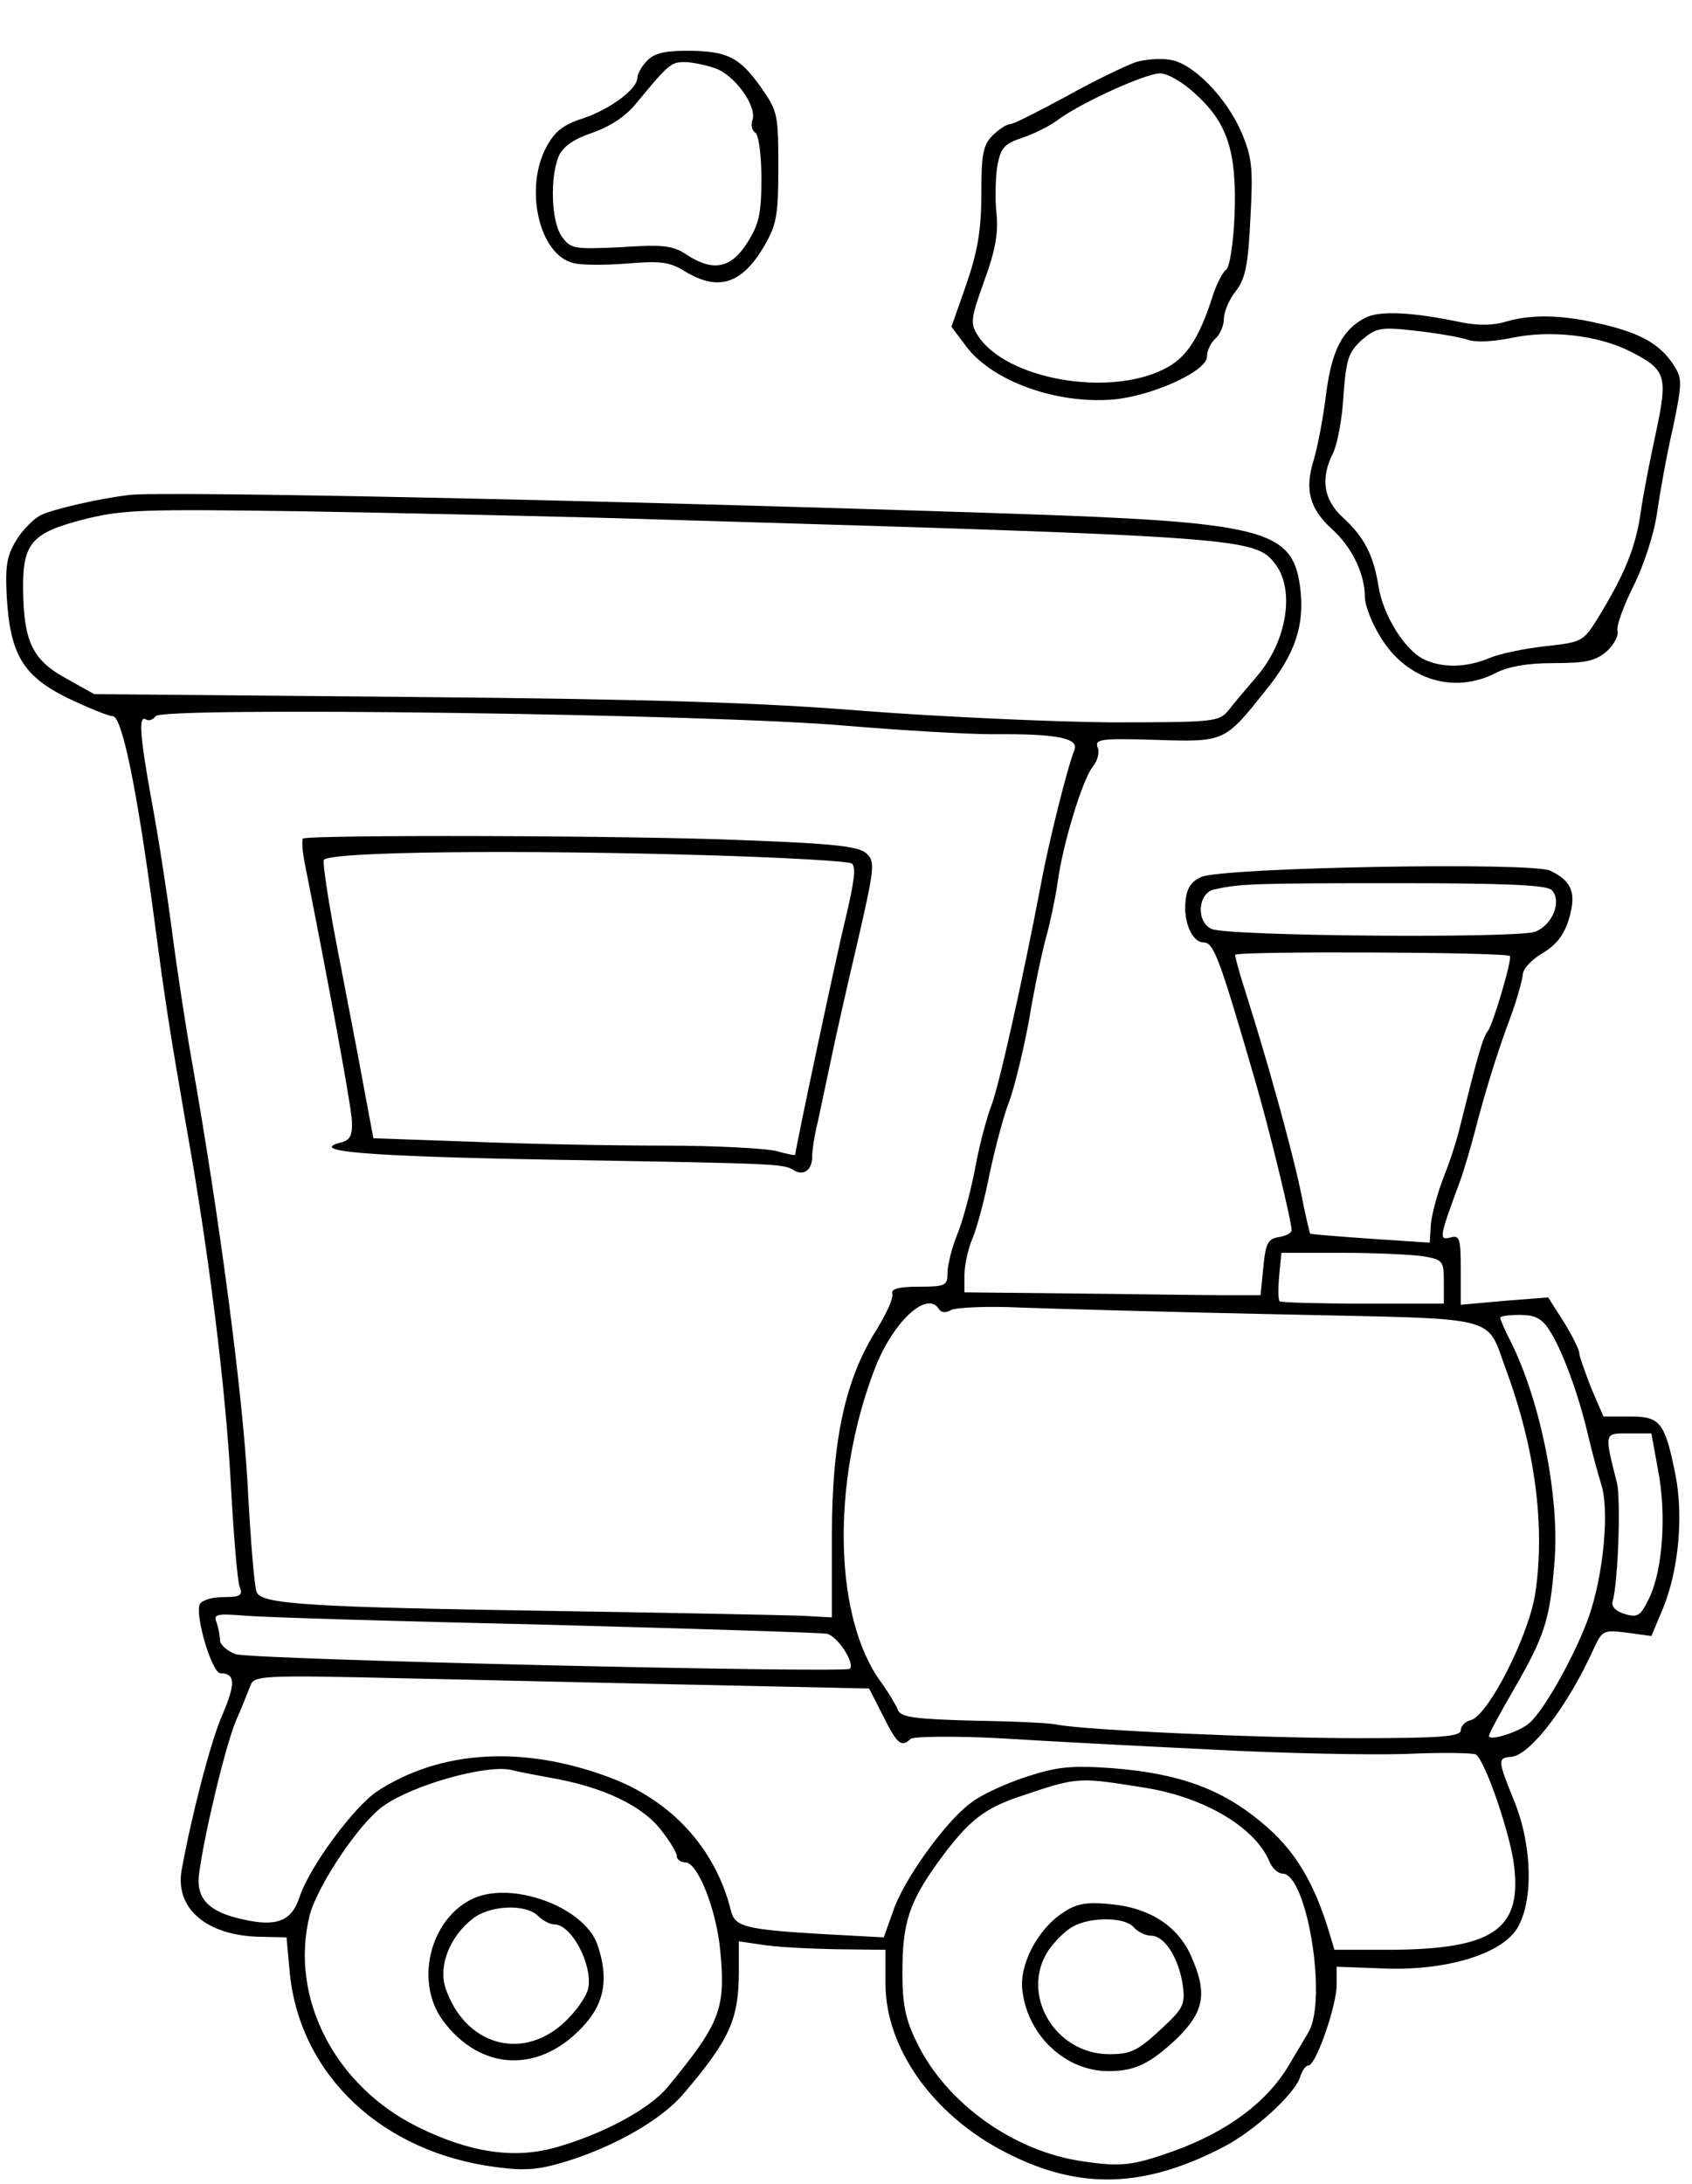 <?xml version="1.0" encoding="UTF-8" standalone="no"?>
<svg version="1.0" xmlns="http://www.w3.org/2000/svg" width="300pt" height="387pt" viewBox="0 0 300 387" preserveAspectRatio="xMidYMid meet"><g transform="translate(0,387) scale(0.1,-0.1)" fill="#000000" stroke="none"><path d="M1147 3762 c-10 -10 -17 -24 -17 -30 0 -20 -49 -56 -97 -72 -35 -11 -50 -24 -64 -50 -40 -74 -13 -191 47 -206 14 -4 57 -4 96 -1 58 5 75 3 101 -13 60 -37 102 -24 142 44 22 38 25 54 25 140 0 94 -1 99 -32 143 -38 53 -60 63 -132 63 -39 0 -57 -5 -69 -18z m121 -13 c35 -12 75 -68 66 -92 -3 -8 -1 -18 5 -22 6 -3 11 -39 11 -81 0 -62 -4 -81 -25 -114 -29 -46 -61 -52 -108 -21 -24 16 -42 18 -116 13 -84 -4 -89 -3 -105 19 -19 27 -21 106 -5 143 8 17 27 30 60 41 31 11 59 29 78 53 56 68 61 72 85 72 12 0 37 -5 54 -11z"/><path d="M2014 3760 c-17 -6 -72 -32 -122 -60 -50 -27 -95 -50 -101 -50 -6 0 -20 -9 -31 -20 -17 -17 -20 -33 -20 -102 0 -64 -6 -101 -26 -160 l-27 -77 27 -36 c47 -61 159 -101 259 -93 69 6 167 50 167 76 0 11 7 25 15 32 8 7 15 23 15 35 0 12 9 34 21 49 17 22 22 45 26 129 5 90 3 108 -16 153 -27 62 -86 122 -126 128 -17 3 -44 1 -61 -4z m105 -56 c57 -51 74 -102 70 -214 -2 -52 -9 -94 -15 -98 -6 -4 -17 -25 -24 -47 -24 -75 -47 -110 -86 -129 -99 -50 -280 -18 -330 59 -14 22 -13 30 11 97 20 54 25 85 22 118 -3 25 -2 63 1 84 6 34 12 41 45 52 21 7 51 22 66 34 44 31 153 80 178 80 13 0 41 -16 62 -36z"/><path d="M2421 3307 c-41 -21 -60 -58 -70 -137 -5 -41 -15 -93 -22 -116 -16 -52 -7 -85 32 -121 36 -32 59 -80 59 -121 0 -15 13 -48 29 -73 46 -74 129 -99 202 -62 23 12 57 18 104 18 58 0 74 4 94 21 13 12 21 28 19 35 -3 8 10 44 28 80 19 38 37 94 42 130 5 35 17 103 28 150 17 82 17 88 1 113 -24 36 -57 55 -124 71 -70 17 -126 19 -173 5 -23 -7 -50 -7 -80 -1 -85 18 -144 21 -169 8z m178 -38 c14 -6 45 -5 80 2 70 15 155 5 212 -24 63 -32 66 -43 46 -139 -10 -46 -23 -111 -28 -146 -9 -63 -29 -111 -77 -189 -25 -40 -28 -41 -91 -48 -37 -4 -81 -13 -100 -21 -41 -17 -82 -18 -115 -3 -35 16 -74 79 -82 131 -9 55 -25 86 -63 121 -35 32 -40 70 -17 115 7 15 16 60 18 101 5 66 9 77 33 99 25 21 33 23 94 16 36 -4 77 -11 90 -15z"/><path d="M230 2993 c-52 -6 -136 -25 -158 -36 -12 -6 -32 -26 -43 -44 -17 -28 -20 -46 -17 -101 6 -102 29 -140 108 -179 36 -17 72 -32 80 -32 17 -1 44 -135 75 -371 18 -136 26 -187 55 -354 41 -229 70 -467 79 -631 5 -93 12 -178 16 -187 6 -15 1 -18 -29 -18 -21 0 -39 -6 -42 -13 -8 -22 22 -122 37 -122 26 0 27 -18 4 -72 -21 -46 -56 -183 -73 -277 -12 -69 46 -117 142 -118 l44 -1 6 -65 c19 -180 164 -316 365 -342 52 -7 76 -5 125 10 87 27 169 74 208 120 82 96 98 132 98 217 l0 53 41 -6 c23 -4 81 -7 130 -8 l89 -1 0 -60 c0 -114 84 -233 213 -299 130 -67 245 -64 387 10 54 28 125 93 135 123 3 11 10 21 15 21 13 0 50 106 50 143 l0 32 81 -3 c111 -5 211 25 239 71 29 48 27 146 -5 225 -30 74 -30 77 -5 79 33 3 100 90 146 192 15 32 17 33 58 28 l44 -6 21 50 c27 67 36 160 22 234 -19 95 -27 105 -81 105 l-47 0 -22 51 c-11 29 -21 56 -21 62 0 5 -12 30 -27 54 l-28 44 -77 -6 -78 -7 0 62 c0 56 -2 62 -19 57 -20 -5 -19 1 17 98 8 22 20 63 27 90 18 70 40 141 64 205 11 30 20 63 21 73 0 10 16 27 35 38 25 15 38 32 47 61 13 45 6 66 -33 85 -31 16 -581 6 -619 -11 -18 -8 -26 -20 -28 -43 -4 -37 12 -73 32 -73 18 0 28 -27 90 -240 25 -85 66 -253 66 -270 0 -5 -10 -10 -22 -12 -20 -3 -24 -11 -28 -53 l-5 -50 -72 0 c-40 0 -158 2 -263 3 l-190 2 0 30 c0 17 6 46 14 65 8 18 22 71 31 117 10 46 25 103 35 128 9 25 25 90 35 145 9 55 23 120 30 145 7 25 16 68 20 95 9 69 45 186 63 207 8 10 12 25 8 34 -5 14 5 16 102 13 123 -4 123 -4 194 85 55 67 72 119 63 187 -14 101 -65 114 -517 129 -723 24 -1498 40 -1558 33z m955 -44 c1012 -30 1040 -32 1075 -77 37 -46 22 -139 -32 -201 -18 -21 -41 -48 -50 -60 -17 -20 -25 -21 -210 -21 -106 1 -301 10 -433 20 -183 15 -374 21 -804 25 l-564 5 -50 28 c-59 32 -75 65 -76 157 -1 83 15 101 109 125 68 17 104 18 385 14 171 -3 463 -9 650 -15z m315 -365 c96 -8 213 -15 260 -15 115 1 153 -7 145 -28 -12 -29 -46 -165 -59 -236 -34 -178 -76 -365 -89 -396 -7 -19 -20 -65 -27 -104 -7 -38 -21 -92 -31 -118 -11 -26 -19 -59 -19 -72 0 -23 -3 -25 -51 -25 -36 0 -49 -4 -47 -12 3 -7 -10 -35 -27 -63 -56 -87 -80 -197 -80 -365 l0 -146 -55 3 c-30 1 -217 5 -415 8 -456 7 -542 12 -550 34 -4 9 -11 95 -16 191 -9 161 -49 467 -98 745 -11 61 -27 166 -36 235 -9 69 -25 172 -36 230 -21 116 -24 154 -10 145 5 -3 13 0 17 6 10 17 989 4 1224 -17z m1251 -291 c19 -19 2 -62 -29 -74 -32 -12 -547 -8 -574 5 -28 13 -24 64 5 70 46 10 68 11 324 11 187 0 265 -3 274 -12z m-74 -117 c5 -4 -30 -122 -39 -133 -9 -11 -18 -44 -49 -168 -5 -22 -18 -63 -29 -90 -11 -28 -21 -65 -23 -84 l-2 -33 -105 7 c-58 4 -106 8 -107 9 -1 1 -9 35 -17 76 -16 76 -60 234 -96 347 -11 34 -20 66 -20 71 0 7 479 5 487 -2z m-154 -532 c35 -6 37 -8 37 -45 l0 -39 -143 0 c-79 0 -146 2 -148 4 -3 3 -3 23 -1 45 l4 41 107 0 c58 0 123 -3 144 -6z m-858 -94 c4 -6 12 -7 22 -1 9 4 64 7 122 4 58 -2 265 -8 460 -12 401 -9 364 1 402 -100 51 -139 69 -276 51 -395 -12 -76 -83 -215 -114 -224 -10 -2 -18 -11 -18 -18 0 -11 -34 -14 -182 -14 -168 0 -483 14 -534 24 -12 3 -79 6 -149 7 -104 3 -128 6 -133 19 -3 8 -16 30 -29 48 -84 113 -90 351 -13 554 32 85 94 143 115 108z m1082 -37 c22 -33 51 -111 68 -183 7 -30 18 -71 24 -90 15 -46 4 -161 -22 -235 -23 -65 -78 -164 -105 -188 -18 -16 -72 -33 -72 -23 0 4 20 41 45 84 53 92 63 121 71 222 10 115 -24 285 -77 392 -11 21 -19 40 -19 43 0 3 16 5 35 5 26 0 39 -6 52 -27z m193 -249 c15 -78 8 -177 -16 -226 -15 -31 -20 -35 -43 -28 -15 4 -24 13 -22 21 10 34 15 181 8 211 -23 91 -23 88 21 88 l40 0 12 -66z m-1970 -273 c261 -7 484 -14 496 -16 19 -4 50 -52 41 -62 -9 -8 -1064 16 -1090 26 -15 6 -27 17 -27 25 0 8 -3 22 -6 31 -6 15 0 16 52 12 32 -3 273 -10 534 -16z m293 -107 l278 -6 25 -49 c25 -50 32 -56 49 -40 6 4 75 5 155 1 80 -5 249 -14 375 -20 127 -7 283 -10 347 -8 64 3 120 2 125 -1 17 -12 63 -147 68 -201 12 -110 -40 -144 -220 -145 l-99 0 -9 30 c-24 80 -54 133 -97 175 -79 75 -159 107 -290 117 -73 5 -97 2 -152 -16 -36 -12 -80 -32 -97 -46 -44 -32 -120 -137 -138 -193 l-16 -45 -111 6 c-135 8 -153 13 -160 41 -27 110 -105 195 -214 236 -154 58 -301 49 -413 -24 -42 -28 -121 -135 -138 -188 -14 -42 -40 -53 -101 -39 -60 13 -83 37 -77 81 10 74 47 227 65 270 11 25 22 53 26 63 6 18 19 19 274 13 147 -3 392 -9 545 -12z m-288 -164 c94 -16 165 -50 198 -94 15 -19 27 -39 27 -45 0 -6 7 -11 15 -11 22 0 55 -83 62 -156 10 -104 0 -129 -93 -242 -31 -38 -113 -83 -198 -107 -73 -21 -152 -10 -245 36 -148 73 -228 230 -192 375 14 53 88 164 131 194 52 37 180 73 225 64 11 -3 43 -9 70 -14z m1062 -19 c102 -18 188 -70 213 -128 5 -13 16 -23 24 -23 43 0 80 -223 46 -281 -8 -14 -24 -40 -35 -59 -39 -65 -108 -117 -205 -152 -71 -25 -91 -28 -159 -18 -123 17 -243 103 -295 210 -21 42 -26 69 -26 125 0 88 12 124 63 195 54 74 81 96 152 119 98 33 98 32 222 12z"/><path d="M537 2384 c-2 -3 -1 -24 4 -47 44 -222 82 -428 83 -454 1 -24 -3 -33 -18 -37 -63 -16 38 -25 374 -31 405 -7 409 -7 428 -19 17 -10 32 1 32 24 0 11 4 39 10 62 5 24 16 75 24 113 8 39 29 132 47 208 29 127 31 140 16 154 -13 13 -54 18 -214 24 -203 9 -778 10 -786 3z m735 -30 c125 -4 232 -10 238 -14 8 -5 5 -31 -10 -94 -17 -69 -90 -413 -90 -422 0 -2 -14 1 -32 6 -17 5 -108 10 -202 10 -94 0 -248 3 -342 7 l-172 6 -17 91 c-9 50 -30 158 -46 241 -16 82 -27 155 -25 161 6 15 344 19 698 8z"/><path d="M835 504 c-74 -38 -99 -147 -50 -214 68 -92 175 -95 253 -6 35 40 41 83 21 141 -25 68 -156 114 -224 79z m119 -29 c8 -8 21 -15 29 -15 30 0 68 -71 60 -113 -3 -15 -23 -43 -44 -62 -75 -68 -175 -38 -209 62 -13 39 7 91 48 123 30 24 94 27 116 5z"/><path d="M1885 481 c-46 -30 -79 -94 -72 -140 10 -79 77 -141 152 -141 48 0 74 13 123 59 48 48 53 80 23 147 -24 52 -74 84 -143 90 -42 4 -59 1 -83 -15z m125 -26 c7 -8 21 -15 31 -15 24 0 49 -40 56 -87 5 -36 1 -42 -41 -81 -39 -36 -52 -42 -89 -42 -97 0 -159 107 -108 184 11 16 30 35 43 42 32 18 93 17 108 -1z"/></g></svg>